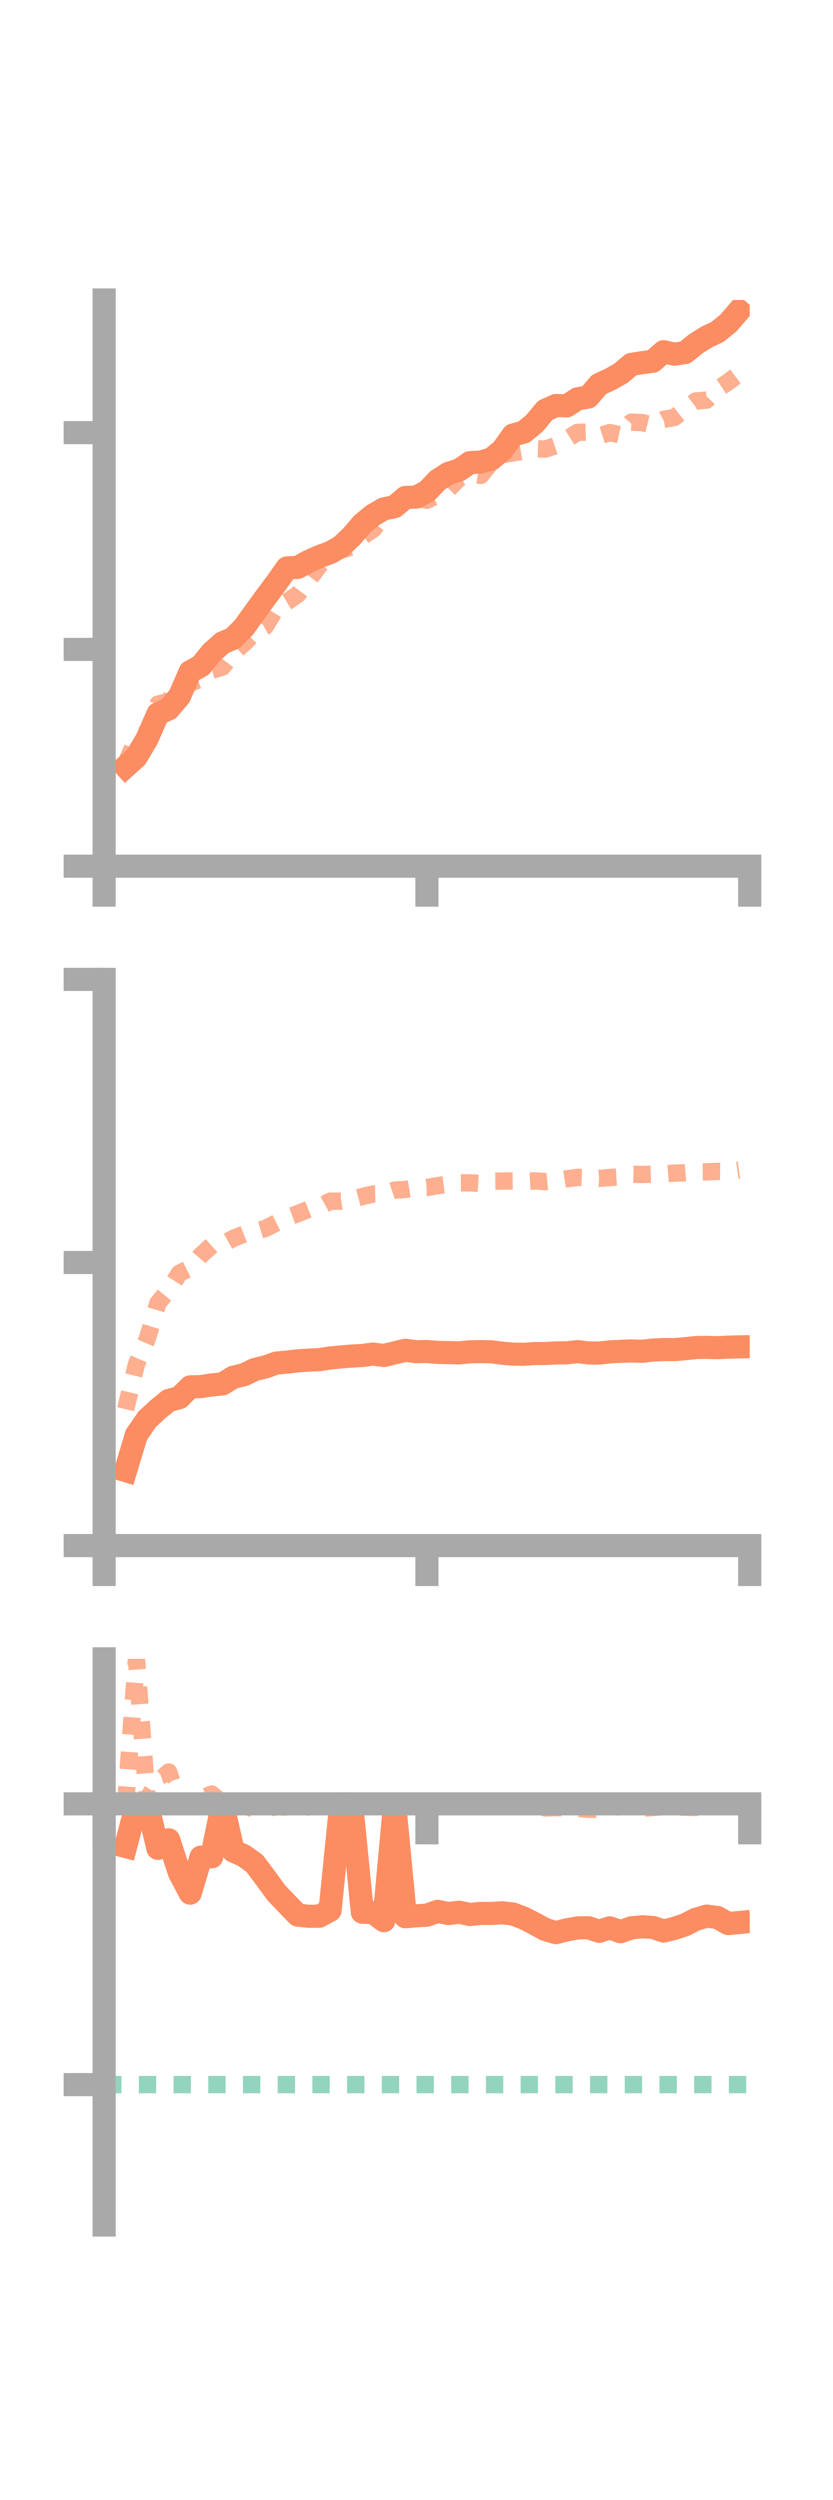 <?xml version="1.0" encoding="utf-8" standalone="no"?>
<!DOCTYPE svg PUBLIC "-//W3C//DTD SVG 1.1//EN"
  "http://www.w3.org/Graphics/SVG/1.1/DTD/svg11.dtd">
<!-- Created with matplotlib (https://matplotlib.org/) -->
<svg height="216pt" version="1.1" viewBox="0 0 72 216" width="72pt" xmlns="http://www.w3.org/2000/svg" xmlns:xlink="http://www.w3.org/1999/xlink">
 <defs>
  <style type="text/css">*{stroke-linecap:butt;stroke-linejoin:round;}</style>
 </defs>
 <g id="figure_1">
  <g id="patch_1">
   <path d="M 0 216 
L 72 216 
L 72 0 
L 0 0 
z
" style="fill:none;"/>
  </g>
  <g id="axes_1">
   <g id="patch_2">
    <path d="M 9 74.838 
L 64.8 74.838 
L 64.8 25.92 
L 9 25.92 
z
" style="fill:none;"/>
   </g>
   <g id="matplotlib.axis_1">
    <g id="xtick_1">
     <g id="line2d_1">
      <defs>
       <path d="M 0 0 
L 0 3.5 
" id="me4cb124d22" style="stroke:#a9a9a9;stroke-width:2;"/>
      </defs>
      <g>
       <use style="fill:#a9a9a9;stroke:#a9a9a9;stroke-width:2;" x="9" xlink:href="#me4cb124d22" y="74.838"/>
      </g>
     </g>
    </g>
    <g id="xtick_2">
     <g id="line2d_2">
      <g>
       <use style="fill:#a9a9a9;stroke:#a9a9a9;stroke-width:2;" x="36.9" xlink:href="#me4cb124d22" y="74.838"/>
      </g>
     </g>
    </g>
    <g id="xtick_3">
     <g id="line2d_3">
      <g>
       <use style="fill:#a9a9a9;stroke:#a9a9a9;stroke-width:2;" x="64.8" xlink:href="#me4cb124d22" y="74.838"/>
      </g>
     </g>
    </g>
   </g>
   <g id="matplotlib.axis_2">
    <g id="ytick_1">
     <g id="line2d_4">
      <defs>
       <path d="M 0 0 
L -3.5 0 
" id="mb08a3585d9" style="stroke:#a9a9a9;stroke-width:2;"/>
      </defs>
      <g>
       <use style="fill:#a9a9a9;stroke:#a9a9a9;stroke-width:2;" x="9" xlink:href="#mb08a3585d9" y="74.838"/>
      </g>
     </g>
    </g>
    <g id="ytick_2">
     <g id="line2d_5">
      <g>
       <use style="fill:#a9a9a9;stroke:#a9a9a9;stroke-width:2;" x="9" xlink:href="#mb08a3585d9" y="56.109"/>
      </g>
     </g>
    </g>
    <g id="ytick_3">
     <g id="line2d_6">
      <g>
       <use style="fill:#a9a9a9;stroke:#a9a9a9;stroke-width:2;" x="9" xlink:href="#mb08a3585d9" y="37.38"/>
      </g>
     </g>
    </g>
   </g>
   <g id="line2d_7">
    <path clip-path="url(#pd558f0ad58)" d="M 10.86 66.237 
L 11.79 65.39 
L 12.72 63.813 
L 13.65 61.675 
L 14.58 61.249 
L 15.51 60.158 
L 16.44 58.037 
L 17.37 57.525 
L 18.3 56.371 
L 19.23 55.549 
L 20.16 55.149 
L 21.09 54.198 
L 22.02 52.908 
L 22.95 51.623 
L 23.88 50.379 
L 24.81 49.065 
L 25.74 49.017 
L 26.67 48.503 
L 27.6 48.087 
L 28.53 47.751 
L 29.46 47.226 
L 30.39 46.353 
L 31.32 45.264 
L 32.25 44.504 
L 33.18 43.966 
L 34.11 43.774 
L 35.04 42.98 
L 35.97 42.95 
L 36.9 42.468 
L 37.83 41.495 
L 38.76 40.901 
L 39.69 40.613 
L 40.62 39.973 
L 41.55 39.923 
L 42.48 39.652 
L 43.41 38.885 
L 44.34 37.591 
L 45.27 37.336 
L 46.2 36.573 
L 47.13 35.449 
L 48.06 35.034 
L 48.99 35.067 
L 49.92 34.453 
L 50.85 34.304 
L 51.78 33.218 
L 52.71 32.787 
L 53.64 32.272 
L 54.57 31.483 
L 55.5 31.339 
L 56.43 31.209 
L 57.36 30.39 
L 58.29 30.6 
L 59.22 30.457 
L 60.15 29.7 
L 61.08 29.119 
L 62.01 28.678 
L 62.94 27.927 
L 63.87 26.856 
" style="fill:none;stroke:#fc8d62;stroke-linecap:square;stroke-width:2;"/>
   </g>
   <g id="line2d_8">
    <path clip-path="url(#pd558f0ad58)" d="M 10.86 66.005 
L 11.79 63.85 
L 12.72 63.279 
L 13.65 60.844 
L 14.58 60.598 
L 15.51 59.005 
L 16.44 59.026 
L 17.37 58.659 
L 18.3 57.909 
L 19.23 57.639 
L 20.16 56.392 
L 21.09 55.598 
L 22.02 54.624 
L 22.95 54.101 
L 23.88 52.548 
L 24.81 51.99 
L 25.74 51.356 
L 26.67 50.125 
L 27.6 48.875 
L 28.53 47.89 
L 29.46 47.53 
L 30.39 47.269 
L 31.32 46.347 
L 32.25 45.737 
L 33.18 44.564 
L 34.11 43.566 
L 35.04 43.645 
L 35.97 43.023 
L 36.9 43.228 
L 37.83 42.765 
L 38.76 42.274 
L 39.69 41.321 
L 40.62 40.905 
L 41.55 41.082 
L 42.48 39.929 
L 43.41 39.28 
L 44.34 39.127 
L 45.27 38.969 
L 46.2 38.764 
L 47.13 38.803 
L 48.06 38.492 
L 48.99 37.932 
L 49.92 37.355 
L 50.85 37.332 
L 51.78 37.668 
L 52.71 37.375 
L 53.64 37.586 
L 54.57 36.475 
L 55.5 36.512 
L 56.43 36.745 
L 57.36 36.232 
L 58.29 36.071 
L 59.22 35.342 
L 60.15 34.641 
L 61.08 34.567 
L 62.01 33.615 
L 62.94 33.005 
L 63.87 32.303 
" style="fill:none;stroke:#fc8d62;stroke-dasharray:1.5,1.5;stroke-dashoffset:0;stroke-opacity:0.7;stroke-width:1.5;"/>
   </g>
   <g id="patch_3">
    <path d="M 9 74.838 
L 9 25.92 
" style="fill:none;stroke:#a9a9a9;stroke-linecap:square;stroke-linejoin:miter;stroke-width:2;"/>
   </g>
   <g id="patch_4">
    <path d="M 64.8 74.838 
L 64.8 25.92 
" style="fill:none;"/>
   </g>
   <g id="patch_5">
    <path d="M 9 74.838 
L 64.8 74.838 
" style="fill:none;stroke:#a9a9a9;stroke-linecap:square;stroke-linejoin:miter;stroke-width:2;"/>
   </g>
   <g id="patch_6">
    <path d="M 9 25.92 
L 64.8 25.92 
" style="fill:none;"/>
   </g>
  </g>
  <g id="axes_2">
   <g id="patch_7">
    <path d="M 9 133.539 
L 64.8 133.539 
L 64.8 84.621 
L 9 84.621 
z
" style="fill:none;"/>
   </g>
   <g id="matplotlib.axis_3">
    <g id="xtick_4">
     <g id="line2d_9">
      <g>
       <use style="fill:#a9a9a9;stroke:#a9a9a9;stroke-width:2;" x="9" xlink:href="#me4cb124d22" y="133.539"/>
      </g>
     </g>
    </g>
    <g id="xtick_5">
     <g id="line2d_10">
      <g>
       <use style="fill:#a9a9a9;stroke:#a9a9a9;stroke-width:2;" x="36.9" xlink:href="#me4cb124d22" y="133.539"/>
      </g>
     </g>
    </g>
    <g id="xtick_6">
     <g id="line2d_11">
      <g>
       <use style="fill:#a9a9a9;stroke:#a9a9a9;stroke-width:2;" x="64.8" xlink:href="#me4cb124d22" y="133.539"/>
      </g>
     </g>
    </g>
   </g>
   <g id="matplotlib.axis_4">
    <g id="ytick_4">
     <g id="line2d_12">
      <g>
       <use style="fill:#a9a9a9;stroke:#a9a9a9;stroke-width:2;" x="9" xlink:href="#mb08a3585d9" y="133.539"/>
      </g>
     </g>
    </g>
    <g id="ytick_5">
     <g id="line2d_13">
      <g>
       <use style="fill:#a9a9a9;stroke:#a9a9a9;stroke-width:2;" x="9" xlink:href="#mb08a3585d9" y="109.08"/>
      </g>
     </g>
    </g>
    <g id="ytick_6">
     <g id="line2d_14">
      <g>
       <use style="fill:#a9a9a9;stroke:#a9a9a9;stroke-width:2;" x="9" xlink:href="#mb08a3585d9" y="84.621"/>
      </g>
     </g>
    </g>
   </g>
   <g id="line2d_15">
    <path clip-path="url(#pbe8b082d0b)" d="M 10.86 127.057 
L 11.79 123.972 
L 12.72 122.625 
L 13.65 121.762 
L 14.58 120.999 
L 15.51 120.758 
L 16.44 119.828 
L 17.37 119.804 
L 18.3 119.656 
L 19.23 119.572 
L 20.16 118.998 
L 21.09 118.775 
L 22.02 118.326 
L 22.95 118.099 
L 23.88 117.768 
L 24.81 117.685 
L 25.74 117.577 
L 26.67 117.512 
L 27.6 117.474 
L 28.53 117.33 
L 29.46 117.238 
L 30.39 117.164 
L 31.32 117.114 
L 32.25 116.992 
L 33.18 117.112 
L 34.11 116.887 
L 35.04 116.664 
L 35.97 116.789 
L 36.9 116.771 
L 37.83 116.848 
L 38.76 116.866 
L 39.69 116.89 
L 40.62 116.795 
L 41.55 116.778 
L 42.48 116.797 
L 43.41 116.916 
L 44.34 116.997 
L 45.27 117.012 
L 46.2 116.948 
L 47.13 116.943 
L 48.06 116.893 
L 48.99 116.884 
L 49.92 116.778 
L 50.85 116.892 
L 51.78 116.908 
L 52.71 116.799 
L 53.64 116.755 
L 54.57 116.721 
L 55.5 116.752 
L 56.43 116.643 
L 57.36 116.602 
L 58.29 116.609 
L 59.22 116.529 
L 60.15 116.426 
L 61.08 116.412 
L 62.01 116.442 
L 62.94 116.393 
L 63.87 116.372 
" style="fill:none;stroke:#fc8d62;stroke-linecap:square;stroke-width:2;"/>
   </g>
   <g id="line2d_16">
    <path clip-path="url(#pbe8b082d0b)" d="M 10.86 121.756 
L 11.79 117.885 
L 12.72 115.694 
L 13.65 112.585 
L 14.58 111.459 
L 15.51 110.007 
L 16.44 109.546 
L 17.37 108.453 
L 18.3 107.608 
L 19.23 107.512 
L 20.16 106.997 
L 21.09 106.624 
L 22.02 106.413 
L 22.95 106.137 
L 23.88 105.662 
L 24.81 105.196 
L 25.74 104.86 
L 26.67 104.486 
L 27.6 104.293 
L 28.53 103.786 
L 29.46 103.782 
L 30.39 103.642 
L 31.32 103.382 
L 32.25 103.165 
L 33.18 103.138 
L 34.11 102.826 
L 35.04 102.773 
L 35.97 102.625 
L 36.9 102.599 
L 37.83 102.435 
L 38.76 102.32 
L 39.69 102.201 
L 40.62 102.198 
L 41.55 102.254 
L 42.48 102.056 
L 43.41 102.046 
L 44.34 102.035 
L 45.27 102.078 
L 46.2 102.031 
L 47.13 102.091 
L 48.06 102.007 
L 48.99 101.854 
L 49.92 101.725 
L 50.85 101.756 
L 51.78 101.814 
L 52.71 101.738 
L 53.64 101.68 
L 54.57 101.456 
L 55.5 101.476 
L 56.43 101.445 
L 57.36 101.427 
L 58.29 101.357 
L 59.22 101.332 
L 60.15 101.258 
L 61.08 101.251 
L 62.01 101.209 
L 62.94 101.225 
L 63.87 101.092 
" style="fill:none;stroke:#fc8d62;stroke-dasharray:1.5,1.5;stroke-dashoffset:0;stroke-opacity:0.7;stroke-width:1.5;"/>
   </g>
   <g id="patch_8">
    <path d="M 9 133.539 
L 9 84.621 
" style="fill:none;stroke:#a9a9a9;stroke-linecap:square;stroke-linejoin:miter;stroke-width:2;"/>
   </g>
   <g id="patch_9">
    <path d="M 64.8 133.539 
L 64.8 84.621 
" style="fill:none;"/>
   </g>
   <g id="patch_10">
    <path d="M 9 133.539 
L 64.8 133.539 
" style="fill:none;stroke:#a9a9a9;stroke-linecap:square;stroke-linejoin:miter;stroke-width:2;"/>
   </g>
   <g id="patch_11">
    <path d="M 9 84.621 
L 64.8 84.621 
" style="fill:none;"/>
   </g>
  </g>
  <g id="axes_3">
   <g id="patch_12">
    <path d="M 9 192.24 
L 64.8 192.24 
L 64.8 143.322 
L 9 143.322 
z
" style="fill:none;"/>
   </g>
   <g id="matplotlib.axis_5">
    <g id="xtick_7">
     <g id="line2d_17">
      <g>
       <use style="fill:#a9a9a9;stroke:#a9a9a9;stroke-width:2;" x="9" xlink:href="#me4cb124d22" y="155.853"/>
      </g>
     </g>
    </g>
    <g id="xtick_8">
     <g id="line2d_18">
      <g>
       <use style="fill:#a9a9a9;stroke:#a9a9a9;stroke-width:2;" x="36.9" xlink:href="#me4cb124d22" y="155.853"/>
      </g>
     </g>
    </g>
    <g id="xtick_9">
     <g id="line2d_19">
      <g>
       <use style="fill:#a9a9a9;stroke:#a9a9a9;stroke-width:2;" x="64.8" xlink:href="#me4cb124d22" y="155.853"/>
      </g>
     </g>
    </g>
   </g>
   <g id="matplotlib.axis_6">
    <g id="ytick_7">
     <g id="line2d_20">
      <g>
       <use style="fill:#a9a9a9;stroke:#a9a9a9;stroke-width:2;" x="9" xlink:href="#mb08a3585d9" y="155.853"/>
      </g>
     </g>
    </g>
    <g id="ytick_8">
     <g id="line2d_21">
      <g>
       <use style="fill:#a9a9a9;stroke:#a9a9a9;stroke-width:2;" x="9" xlink:href="#mb08a3585d9" y="180.111"/>
      </g>
     </g>
    </g>
   </g>
   <g id="line2d_22">
    <path clip-path="url(#p55f7dcfc15)" d="M 10.86 159.534 
L 11.79 155.987 
L 12.72 155.853 
L 13.65 159.7 
L 14.58 158.961 
L 15.51 161.82 
L 16.44 163.567 
L 17.37 160.455 
L 18.3 160.429 
L 19.23 155.853 
L 20.16 159.924 
L 21.09 160.34 
L 22.02 161.013 
L 22.95 162.259 
L 23.88 163.534 
L 24.81 164.509 
L 25.74 165.464 
L 26.67 165.565 
L 27.6 165.56 
L 28.53 165.053 
L 29.46 155.853 
L 30.39 155.853 
L 31.32 165.213 
L 32.25 165.249 
L 33.18 165.947 
L 34.11 155.853 
L 35.04 165.606 
L 35.97 165.526 
L 36.9 165.47 
L 37.83 165.142 
L 38.76 165.331 
L 39.69 165.215 
L 40.62 165.414 
L 41.55 165.317 
L 42.48 165.324 
L 43.41 165.265 
L 44.34 165.371 
L 45.27 165.723 
L 46.2 166.2 
L 47.13 166.708 
L 48.06 166.98 
L 48.99 166.74 
L 49.92 166.571 
L 50.85 166.555 
L 51.78 166.864 
L 52.71 166.566 
L 53.64 166.898 
L 54.57 166.566 
L 55.5 166.473 
L 56.43 166.53 
L 57.36 166.837 
L 58.29 166.615 
L 59.22 166.301 
L 60.15 165.825 
L 61.08 165.553 
L 62.01 165.667 
L 62.94 166.197 
L 63.87 166.108 
" style="fill:none;stroke:#fc8d62;stroke-linecap:square;stroke-width:2;"/>
   </g>
   <g id="line2d_23">
    <path clip-path="url(#p55f7dcfc15)" d="M 10.86 155.858 
L 11.79 143.322 
L 12.72 155.406 
L 13.65 153.957 
L 14.58 153.1 
L 15.51 155.84 
L 16.44 155.784 
L 17.37 155.388 
L 18.3 155.005 
L 19.23 155.811 
L 20.16 155.853 
L 21.09 155.94 
L 22.02 156.349 
L 22.95 156.275 
L 23.88 156.101 
L 24.81 156.128 
L 25.74 156.534 
L 26.67 156.024 
L 27.6 155.865 
L 28.53 155.851 
L 29.46 155.877 
L 30.39 155.853 
L 31.32 155.953 
L 32.25 155.893 
L 33.18 155.959 
L 34.11 155.91 
L 35.04 155.961 
L 35.97 155.98 
L 36.9 156.044 
L 37.83 156.043 
L 38.76 155.917 
L 39.69 155.939 
L 40.62 155.929 
L 41.55 155.965 
L 42.48 155.862 
L 43.41 155.872 
L 44.34 155.853 
L 45.27 155.931 
L 46.2 155.853 
L 47.13 156.206 
L 48.06 156.177 
L 48.99 156.209 
L 49.92 156.233 
L 50.85 156.328 
L 51.78 156.319 
L 52.71 156.437 
L 53.64 155.853 
L 54.57 156.285 
L 55.5 156.236 
L 56.43 156.168 
L 57.36 156.089 
L 58.29 156.119 
L 59.22 156.147 
L 60.15 156.17 
L 61.08 156.062 
L 62.01 156.066 
L 62.94 156.043 
L 63.87 155.958 
" style="fill:none;stroke:#fc8d62;stroke-dasharray:1.5,1.5;stroke-dashoffset:0;stroke-opacity:0.7;stroke-width:1.5;"/>
   </g>
   <g id="line2d_24">
    <path clip-path="url(#p55f7dcfc15)" d="M 9 180.111 
L 64.8 180.111 
" style="fill:none;stroke:#66c2a5;stroke-dasharray:1.5,1.5;stroke-dashoffset:0;stroke-opacity:0.7;stroke-width:1.5;"/>
   </g>
   <g id="patch_13">
    <path d="M 9 192.24 
L 9 143.322 
" style="fill:none;stroke:#a9a9a9;stroke-linecap:square;stroke-linejoin:miter;stroke-width:2;"/>
   </g>
   <g id="patch_14">
    <path d="M 64.8 192.24 
L 64.8 143.322 
" style="fill:none;"/>
   </g>
   <g id="patch_15">
    <path d="M 9 155.853 
L 64.8 155.853 
" style="fill:none;stroke:#a9a9a9;stroke-linecap:square;stroke-linejoin:miter;stroke-width:2;"/>
   </g>
   <g id="patch_16">
    <path d="M 9 143.322 
L 64.8 143.322 
" style="fill:none;"/>
   </g>
  </g>
 </g>
 <defs>
  <clipPath id="pd558f0ad58">
   <rect height="48.918" width="55.8" x="9" y="25.92"/>
  </clipPath>
  <clipPath id="pbe8b082d0b">
   <rect height="48.918" width="55.8" x="9" y="84.621"/>
  </clipPath>
  <clipPath id="p55f7dcfc15">
   <rect height="48.918" width="55.8" x="9" y="143.322"/>
  </clipPath>
 </defs>
</svg>
